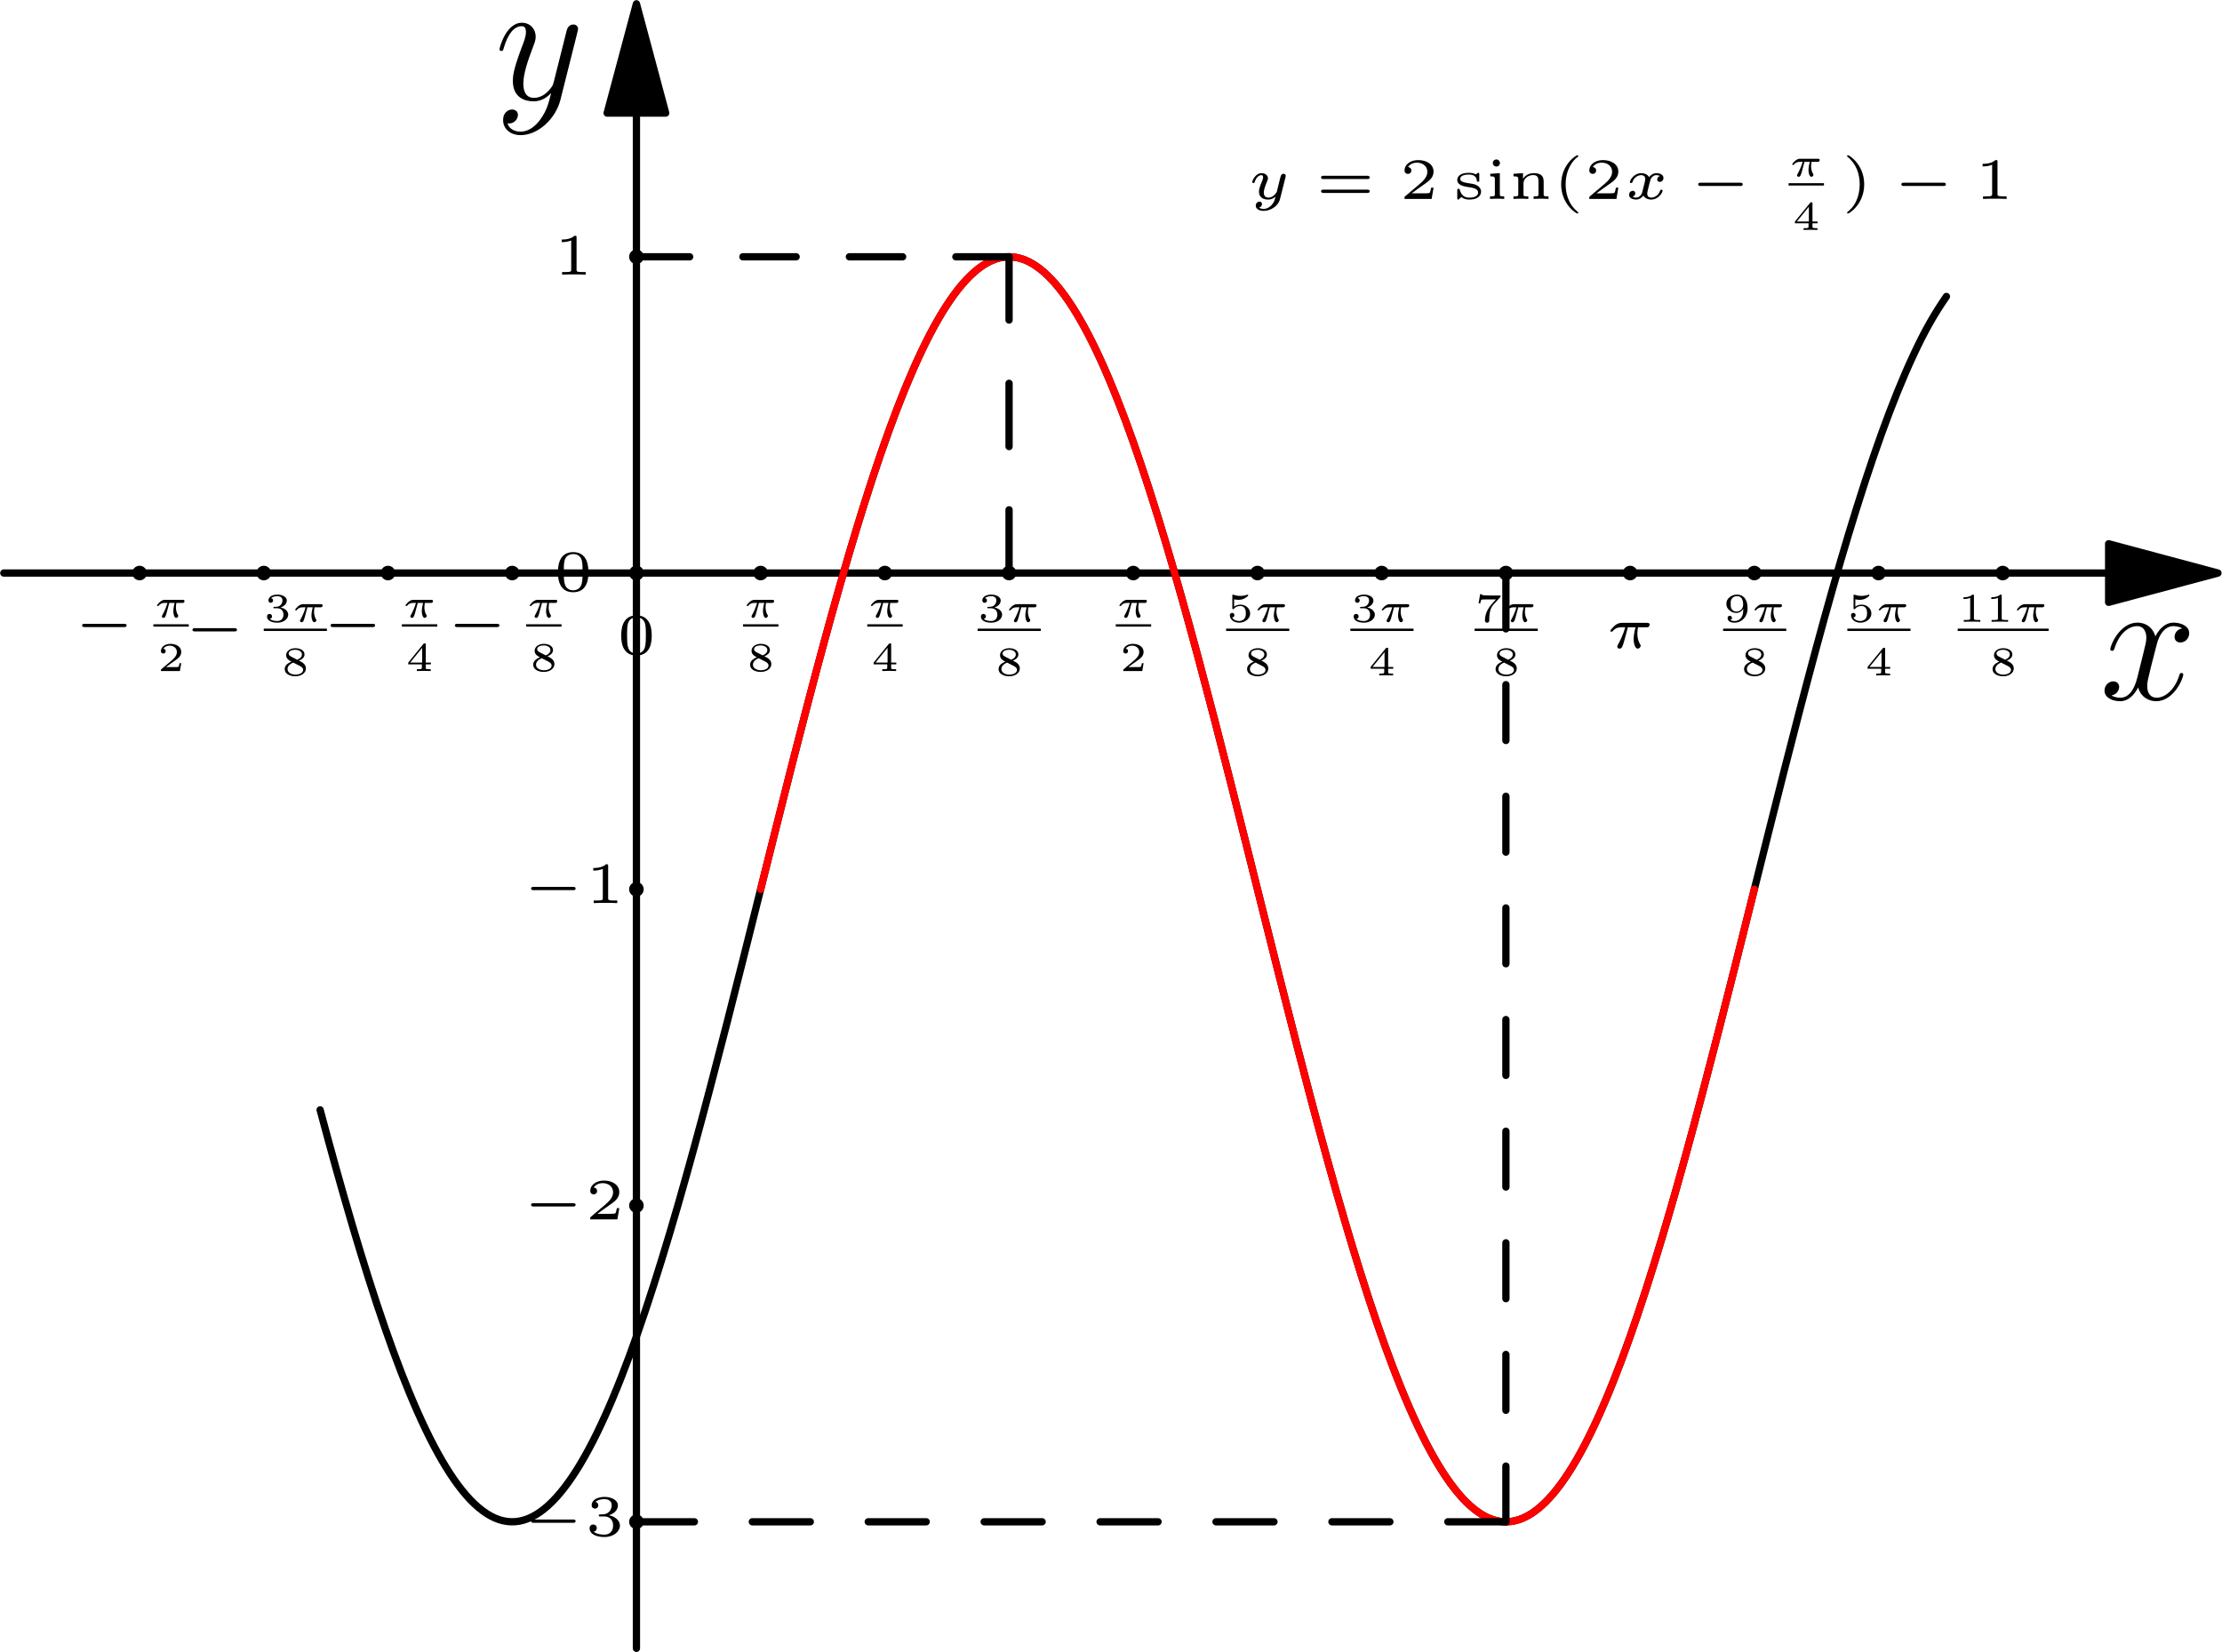 <?xml version='1.0' encoding='UTF-8'?>
<!-- This file was generated by dvisvgm 2.6.3 -->
<svg version='1.1' xmlns='http://www.w3.org/2000/svg' xmlns:xlink='http://www.w3.org/1999/xlink' width='152.431pt' height='113.363pt' viewBox='56.409 53.858 152.431 113.363'>
<defs>
<path id='g1-25' d='M1.974 -0.994C2.024 -0.994 2.052 -0.994 2.092 -1.022C2.108 -1.039 2.136 -1.078 2.136 -1.117C2.136 -1.207 2.052 -1.207 2.005 -1.207H0.804C0.742 -1.207 0.616 -1.207 0.451 -1.067C0.375 -1 0.249 -0.857 0.249 -0.823C0.249 -0.784 0.288 -0.784 0.305 -0.784C0.344 -0.784 0.344 -0.787 0.367 -0.812C0.462 -0.932 0.596 -0.994 0.767 -0.994H0.966C0.865 -0.644 0.722 -0.353 0.624 -0.176C0.582 -0.104 0.582 -0.098 0.582 -0.07C0.582 -0.006 0.633 0.031 0.689 0.031C0.806 0.031 0.846 -0.098 0.91 -0.325C0.974 -0.543 1.025 -0.745 1.089 -0.994H1.456C1.445 -0.952 1.366 -0.647 1.366 -0.426C1.366 -0.232 1.436 0.031 1.56 0.031C1.627 0.031 1.705 -0.034 1.705 -0.106C1.705 -0.137 1.694 -0.151 1.674 -0.185C1.546 -0.395 1.546 -0.641 1.546 -0.692C1.546 -0.787 1.56 -0.899 1.576 -0.994H1.974Z'/>
<path id='g1-120' d='M1.739 -1.098C1.61 -1.058 1.61 -0.935 1.61 -0.932C1.61 -0.885 1.644 -0.818 1.736 -0.818C1.814 -0.818 1.91 -0.885 1.91 -1.008C1.91 -1.173 1.725 -1.238 1.576 -1.238C1.394 -1.238 1.277 -1.12 1.221 -1.047C1.128 -1.207 0.949 -1.238 0.848 -1.238C0.498 -1.238 0.3 -0.907 0.3 -0.804C0.3 -0.764 0.344 -0.764 0.358 -0.764C0.384 -0.764 0.406 -0.767 0.417 -0.798C0.501 -1.072 0.731 -1.142 0.837 -1.142C0.93 -1.142 1.036 -1.103 1.036 -0.955C1.036 -0.885 0.986 -0.692 0.89 -0.319C0.848 -0.16 0.72 -0.064 0.599 -0.064C0.58 -0.064 0.498 -0.064 0.431 -0.109C0.557 -0.154 0.557 -0.26 0.557 -0.272C0.557 -0.353 0.496 -0.389 0.434 -0.389C0.364 -0.389 0.26 -0.333 0.26 -0.199C0.26 -0.028 0.451 0.031 0.594 0.031C0.748 0.031 0.874 -0.059 0.941 -0.16C1.053 0.008 1.232 0.031 1.319 0.031C1.672 0.031 1.87 -0.302 1.87 -0.403C1.87 -0.442 1.823 -0.442 1.812 -0.442C1.764 -0.442 1.758 -0.426 1.75 -0.4C1.669 -0.148 1.453 -0.064 1.33 -0.064C1.246 -0.064 1.131 -0.095 1.131 -0.252C1.131 -0.286 1.131 -0.305 1.154 -0.4C1.201 -0.596 1.277 -0.907 1.299 -0.958C1.336 -1.03 1.428 -1.142 1.571 -1.142C1.579 -1.142 1.674 -1.142 1.739 -1.098Z'/>
<path id='g1-121' d='M1.854 -1.044C1.865 -1.086 1.865 -1.106 1.865 -1.109C1.865 -1.17 1.814 -1.207 1.761 -1.207C1.649 -1.207 1.627 -1.109 1.607 -1.033L1.548 -0.801L1.462 -0.451C1.45 -0.414 1.436 -0.356 1.434 -0.339C1.431 -0.328 1.28 -0.064 1.042 -0.064C0.913 -0.064 0.812 -0.126 0.812 -0.305C0.812 -0.459 0.896 -0.664 0.977 -0.865C0.991 -0.899 1.011 -0.944 1.011 -0.991C1.011 -1.128 0.879 -1.238 0.706 -1.238C0.412 -1.238 0.255 -0.879 0.255 -0.804C0.255 -0.764 0.3 -0.764 0.314 -0.764C0.361 -0.764 0.364 -0.778 0.378 -0.82C0.437 -1.014 0.568 -1.142 0.694 -1.142C0.748 -1.142 0.778 -1.112 0.778 -1.036C0.778 -0.98 0.762 -0.941 0.742 -0.89C0.605 -0.557 0.58 -0.456 0.58 -0.344C0.58 -0.034 0.84 0.031 1.028 0.031C1.187 0.031 1.305 -0.048 1.375 -0.106C1.336 0.05 1.305 0.174 1.173 0.308C1.109 0.372 0.977 0.479 0.804 0.479C0.753 0.479 0.65 0.47 0.585 0.412C0.711 0.381 0.725 0.272 0.725 0.244C0.725 0.162 0.661 0.129 0.602 0.129C0.521 0.129 0.426 0.196 0.426 0.325C0.426 0.465 0.568 0.574 0.804 0.574C1.123 0.574 1.501 0.361 1.59 0.003L1.854 -1.044Z'/>
<path id='g5-120' d='M5.667 -4.878C5.284 -4.806 5.141 -4.519 5.141 -4.292C5.141 -4.005 5.368 -3.909 5.535 -3.909C5.894 -3.909 6.145 -4.22 6.145 -4.543C6.145 -5.045 5.571 -5.272 5.069 -5.272C4.34 -5.272 3.933 -4.555 3.826 -4.328C3.551 -5.224 2.809 -5.272 2.594 -5.272C1.375 -5.272 0.729 -3.706 0.729 -3.443C0.729 -3.395 0.777 -3.335 0.861 -3.335C0.956 -3.335 0.98 -3.407 1.004 -3.455C1.411 -4.782 2.212 -5.033 2.558 -5.033C3.096 -5.033 3.204 -4.531 3.204 -4.244C3.204 -3.981 3.132 -3.706 2.989 -3.132L2.582 -1.494C2.403 -0.777 2.056 -0.12 1.423 -0.12C1.363 -0.12 1.064 -0.12 0.813 -0.275C1.243 -0.359 1.339 -0.717 1.339 -0.861C1.339 -1.1 1.16 -1.243 0.933 -1.243C0.646 -1.243 0.335 -0.992 0.335 -0.61C0.335 -0.108 0.897 0.12 1.411 0.12C1.985 0.12 2.391 -0.335 2.642 -0.825C2.833 -0.12 3.431 0.12 3.873 0.12C5.093 0.12 5.738 -1.447 5.738 -1.71C5.738 -1.769 5.691 -1.817 5.619 -1.817C5.511 -1.817 5.499 -1.757 5.464 -1.662C5.141 -0.61 4.447 -0.12 3.909 -0.12C3.491 -0.12 3.264 -0.43 3.264 -0.921C3.264 -1.184 3.312 -1.375 3.503 -2.164L3.921 -3.79C4.101 -4.507 4.507 -5.033 5.057 -5.033C5.081 -5.033 5.416 -5.033 5.667 -4.878Z'/>
<path id='g5-121' d='M3.144 1.339C2.821 1.793 2.355 2.2 1.769 2.2C1.626 2.2 1.052 2.176 0.873 1.626C0.909 1.638 0.968 1.638 0.992 1.638C1.351 1.638 1.59 1.327 1.59 1.052S1.363 0.681 1.184 0.681C0.992 0.681 0.574 0.825 0.574 1.411C0.574 2.02 1.088 2.439 1.769 2.439C2.965 2.439 4.172 1.339 4.507 0.012L5.679 -4.651C5.691 -4.71 5.715 -4.782 5.715 -4.854C5.715 -5.033 5.571 -5.153 5.392 -5.153C5.284 -5.153 5.033 -5.105 4.937 -4.746L4.053 -1.231C3.993 -1.016 3.993 -0.992 3.897 -0.861C3.658 -0.526 3.264 -0.12 2.69 -0.12C2.02 -0.12 1.961 -0.777 1.961 -1.1C1.961 -1.781 2.283 -2.702 2.606 -3.563C2.738 -3.909 2.809 -4.077 2.809 -4.316C2.809 -4.818 2.451 -5.272 1.865 -5.272C0.765 -5.272 0.323 -3.539 0.323 -3.443C0.323 -3.395 0.371 -3.335 0.454 -3.335C0.562 -3.335 0.574 -3.383 0.622 -3.551C0.909 -4.555 1.363 -5.033 1.829 -5.033C1.937 -5.033 2.14 -5.033 2.14 -4.639C2.14 -4.328 2.008 -3.981 1.829 -3.527C1.243 -1.961 1.243 -1.566 1.243 -1.279C1.243 -0.143 2.056 0.12 2.654 0.12C3.001 0.12 3.431 0.012 3.85 -0.43L3.862 -0.418C3.682 0.287 3.563 0.753 3.144 1.339Z'/>
<use id='g2-25' xlink:href='#g1-25' transform='scale(1.429)'/>
<use id='g2-120' xlink:href='#g1-120' transform='scale(1.429)'/>
<use id='g2-121' xlink:href='#g1-121' transform='scale(1.429)'/>
<path id='g0-0' d='M3.52 -0.888C3.584 -0.888 3.692 -0.888 3.692 -1S3.584 -1.112 3.52 -1.112H0.812C0.748 -1.112 0.64 -1.112 0.64 -1S0.748 -0.888 0.812 -0.888H3.52Z'/>
<path id='g3-40' d='M1.235 -2.033C1.235 -2.036 1.243 -2.047 1.243 -2.061C1.243 -2.072 1.238 -2.1 1.196 -2.1C1.14 -2.1 0.42 -1.652 0.42 -0.7C0.42 0.249 1.14 0.7 1.196 0.7C1.238 0.7 1.243 0.672 1.243 0.661C1.243 0.641 1.232 0.633 1.221 0.624C0.725 0.23 0.636 -0.339 0.636 -0.7C0.636 -1.386 0.952 -1.837 1.235 -2.033Z'/>
<path id='g3-41' d='M1.095 -0.7C1.095 -1.649 0.375 -2.1 0.319 -2.1C0.274 -2.1 0.274 -2.066 0.274 -2.061C0.274 -2.058 0.274 -2.041 0.291 -2.024C0.711 -1.691 0.879 -1.204 0.879 -0.7C0.879 -0.448 0.832 -0.185 0.736 0.045C0.602 0.364 0.426 0.518 0.288 0.63C0.28 0.636 0.274 0.65 0.274 0.661C0.274 0.666 0.274 0.7 0.319 0.7C0.375 0.7 1.095 0.252 1.095 -0.7Z'/>
<path id='g3-48' d='M1.683 -0.896C1.683 -1.098 1.683 -1.865 0.952 -1.865S0.221 -1.098 0.221 -0.896C0.221 -0.692 0.221 0.062 0.952 0.062S1.683 -0.692 1.683 -0.896ZM0.952 -0.031C0.848 -0.031 0.613 -0.067 0.543 -0.35C0.504 -0.501 0.501 -0.7 0.501 -0.93C0.501 -1.137 0.501 -1.33 0.546 -1.49C0.616 -1.725 0.832 -1.772 0.952 -1.772C1.159 -1.772 1.308 -1.666 1.364 -1.47C1.403 -1.327 1.403 -1.095 1.403 -0.93C1.403 -0.739 1.403 -0.512 1.361 -0.344C1.288 -0.073 1.064 -0.031 0.952 -0.031Z'/>
<path id='g3-49' d='M1.114 -1.781C1.114 -1.865 1.106 -1.865 1.014 -1.865C0.815 -1.686 0.504 -1.686 0.448 -1.686H0.4V-1.562H0.448C0.512 -1.562 0.694 -1.571 0.857 -1.641V-0.241C0.857 -0.154 0.857 -0.123 0.56 -0.123H0.42V0C0.574 -0.011 0.823 -0.011 0.986 -0.011S1.397 -0.011 1.551 0V-0.123H1.411C1.114 -0.123 1.114 -0.154 1.114 -0.241V-1.781Z'/>
<path id='g3-50' d='M1.649 -0.54H1.532C1.523 -0.487 1.495 -0.314 1.45 -0.286C1.428 -0.269 1.193 -0.269 1.151 -0.269H0.602C0.787 -0.406 0.994 -0.563 1.162 -0.675C1.414 -0.848 1.649 -1.011 1.649 -1.308C1.649 -1.666 1.31 -1.865 0.91 -1.865C0.532 -1.865 0.255 -1.646 0.255 -1.372C0.255 -1.226 0.378 -1.201 0.417 -1.201C0.493 -1.201 0.582 -1.252 0.582 -1.366C0.582 -1.467 0.51 -1.523 0.423 -1.532C0.501 -1.658 0.664 -1.742 0.851 -1.742C1.123 -1.742 1.35 -1.579 1.35 -1.305C1.35 -1.07 1.187 -0.89 0.972 -0.708L0.288 -0.129C0.26 -0.104 0.258 -0.104 0.255 -0.084V0H1.557L1.649 -0.54Z'/>
<path id='g3-51' d='M0.924 -0.927C1.182 -0.927 1.352 -0.767 1.352 -0.49C1.352 -0.204 1.176 -0.053 0.927 -0.053C0.896 -0.053 0.563 -0.053 0.42 -0.199C0.535 -0.216 0.568 -0.302 0.568 -0.37C0.568 -0.473 0.49 -0.54 0.398 -0.54C0.308 -0.54 0.224 -0.482 0.224 -0.364C0.224 -0.073 0.554 0.062 0.935 0.062C1.394 0.062 1.68 -0.216 1.68 -0.487C1.68 -0.717 1.476 -0.913 1.156 -0.986C1.492 -1.095 1.582 -1.308 1.582 -1.464C1.582 -1.694 1.296 -1.865 0.944 -1.865C0.599 -1.865 0.322 -1.719 0.322 -1.467C0.322 -1.336 0.428 -1.302 0.482 -1.302C0.563 -1.302 0.641 -1.361 0.641 -1.462C0.641 -1.526 0.608 -1.604 0.507 -1.621C0.627 -1.75 0.876 -1.758 0.935 -1.758C1.14 -1.758 1.285 -1.655 1.285 -1.464C1.285 -1.302 1.179 -1.047 0.885 -1.03C0.806 -1.028 0.795 -1.025 0.722 -1.022C0.692 -1.019 0.661 -1.016 0.661 -0.974C0.661 -0.927 0.689 -0.927 0.739 -0.927H0.924Z'/>
<path id='g3-52' d='M1.728 -0.456V-0.58H1.378V-1.812C1.378 -1.879 1.375 -1.896 1.302 -1.896C1.246 -1.896 1.243 -1.893 1.212 -1.854L0.176 -0.58V-0.456H1.109V-0.238C1.109 -0.151 1.109 -0.123 0.865 -0.123H0.767V0C0.899 -0.006 1.081 -0.011 1.243 -0.011S1.585 -0.006 1.719 0V-0.123H1.621C1.378 -0.123 1.378 -0.151 1.378 -0.238V-0.456H1.728ZM1.131 -1.593V-0.58H0.308L1.131 -1.593Z'/>
<path id='g3-53' d='M0.549 -1.543C0.697 -1.506 0.823 -1.506 0.854 -1.506C1.044 -1.506 1.184 -1.562 1.257 -1.602C1.324 -1.635 1.515 -1.756 1.515 -1.817C1.515 -1.859 1.484 -1.865 1.476 -1.865C1.47 -1.865 1.464 -1.865 1.434 -1.851C1.327 -1.814 1.154 -1.775 0.969 -1.775C0.809 -1.775 0.655 -1.803 0.507 -1.854C0.476 -1.865 0.47 -1.865 0.465 -1.865C0.426 -1.865 0.426 -1.831 0.426 -1.786V-0.946C0.426 -0.899 0.426 -0.862 0.479 -0.862C0.51 -0.862 0.512 -0.868 0.538 -0.899C0.644 -1.022 0.792 -1.084 0.983 -1.084C1.145 -1.084 1.235 -0.988 1.274 -0.93C1.338 -0.834 1.352 -0.708 1.352 -0.574C1.352 -0.456 1.341 -0.3 1.232 -0.19C1.106 -0.062 0.946 -0.053 0.885 -0.053C0.703 -0.053 0.498 -0.132 0.412 -0.297C0.529 -0.305 0.568 -0.389 0.568 -0.454C0.568 -0.543 0.501 -0.61 0.412 -0.61C0.35 -0.61 0.255 -0.574 0.255 -0.445C0.255 -0.171 0.524 0.062 0.89 0.062C1.308 0.062 1.649 -0.218 1.649 -0.566C1.649 -0.882 1.378 -1.176 0.988 -1.176C0.812 -1.176 0.669 -1.131 0.549 -1.039V-1.543Z'/>
<path id='g3-55' d='M1.75 -1.68C1.775 -1.705 1.775 -1.711 1.778 -1.725V-1.803H1.1C1.028 -1.803 0.619 -1.814 0.568 -1.823C0.504 -1.837 0.501 -1.865 0.496 -1.893H0.378L0.272 -1.263H0.389C0.395 -1.305 0.426 -1.487 0.473 -1.518C0.49 -1.532 0.753 -1.534 0.795 -1.534H1.462C1.344 -1.397 1.193 -1.246 1.084 -1.109C0.75 -0.683 0.708 -0.28 0.708 -0.109C0.708 0.045 0.806 0.062 0.857 0.062C1.005 0.062 1.005 -0.081 1.005 -0.115V-0.171C1.005 -0.669 1.112 -0.977 1.28 -1.162L1.75 -1.68Z'/>
<path id='g3-56' d='M1.201 -1.011C1.49 -1.131 1.582 -1.28 1.582 -1.439C1.582 -1.73 1.26 -1.865 0.955 -1.865C0.608 -1.865 0.322 -1.669 0.322 -1.389C0.322 -1.131 0.543 -1.016 0.689 -0.941C0.392 -0.826 0.224 -0.661 0.224 -0.431C0.224 -0.095 0.596 0.062 0.949 0.062C1.341 0.062 1.68 -0.148 1.68 -0.479C1.68 -0.784 1.389 -0.927 1.201 -1.011ZM0.652 -1.296C0.532 -1.358 0.496 -1.431 0.496 -1.498C0.496 -1.677 0.725 -1.758 0.949 -1.758S1.408 -1.649 1.408 -1.436C1.408 -1.19 1.089 -1.075 1.086 -1.075S1.081 -1.075 1.056 -1.089L0.652 -1.296ZM0.809 -0.879L1.243 -0.658C1.344 -0.605 1.487 -0.529 1.487 -0.378C1.487 -0.151 1.204 -0.053 0.955 -0.053C0.7 -0.053 0.417 -0.179 0.417 -0.434C0.417 -0.711 0.72 -0.84 0.809 -0.879Z'/>
<path id='g3-57' d='M1.383 -0.89C1.383 -0.714 1.372 -0.501 1.277 -0.336C1.184 -0.174 1.019 -0.053 0.792 -0.053C0.762 -0.053 0.591 -0.053 0.496 -0.12C0.566 -0.14 0.608 -0.193 0.608 -0.266C0.608 -0.356 0.54 -0.414 0.459 -0.414C0.412 -0.414 0.311 -0.389 0.311 -0.258C0.311 0.062 0.722 0.062 0.798 0.062C1.268 0.062 1.68 -0.339 1.68 -0.918C1.68 -1.596 1.35 -1.865 0.963 -1.865C0.683 -1.865 0.546 -1.767 0.434 -1.672C0.26 -1.529 0.224 -1.375 0.224 -1.232C0.224 -1.072 0.272 -0.93 0.423 -0.798C0.554 -0.68 0.683 -0.608 0.921 -0.608C1.036 -0.608 1.238 -0.647 1.383 -0.89ZM0.927 -0.703C0.815 -0.703 0.708 -0.722 0.608 -0.848C0.524 -0.952 0.521 -1.067 0.521 -1.232C0.521 -1.434 0.529 -1.518 0.636 -1.63C0.678 -1.677 0.762 -1.758 0.963 -1.758C1.375 -1.758 1.375 -1.296 1.375 -1.176C1.375 -0.944 1.21 -0.703 0.927 -0.703Z'/>
<path id='g3-61' d='M2.495 -0.955C2.534 -0.955 2.604 -0.955 2.604 -1.033S2.523 -1.112 2.481 -1.112H0.395C0.353 -1.112 0.272 -1.112 0.272 -1.033S0.344 -0.955 0.381 -0.955H2.495ZM2.481 -0.288C2.523 -0.288 2.604 -0.288 2.604 -0.367S2.534 -0.445 2.495 -0.445H0.381C0.342 -0.445 0.272 -0.445 0.272 -0.367S0.353 -0.288 0.395 -0.288H2.481Z'/>
<path id='g3-105' d='M0.708 -1.725C0.708 -1.817 0.633 -1.896 0.538 -1.896C0.451 -1.896 0.367 -1.828 0.367 -1.725C0.367 -1.624 0.451 -1.554 0.538 -1.554C0.633 -1.554 0.708 -1.632 0.708 -1.725ZM0.244 -1.207V-1.084C0.442 -1.084 0.465 -1.064 0.465 -0.927V-0.235C0.465 -0.148 0.465 -0.123 0.283 -0.123H0.232V0C0.347 -0.008 0.465 -0.011 0.58 -0.011C0.686 -0.011 0.809 -0.008 0.913 0V-0.123C0.725 -0.123 0.703 -0.123 0.703 -0.235V-1.238L0.244 -1.207Z'/>
<path id='g3-110' d='M1.68 -0.846C1.68 -1.154 1.47 -1.238 1.21 -1.238C0.91 -1.238 0.753 -1.072 0.689 -0.963V-1.238L0.23 -1.207V-1.084C0.437 -1.084 0.462 -1.064 0.462 -0.927V-0.235C0.462 -0.148 0.462 -0.123 0.28 -0.123H0.23V0C0.35 -0.008 0.468 -0.011 0.588 -0.011C0.706 -0.011 0.826 -0.008 0.944 0V-0.123H0.893C0.711 -0.123 0.711 -0.148 0.711 -0.235V-0.722C0.711 -1.039 1.002 -1.145 1.176 -1.145C1.383 -1.145 1.431 -1.028 1.431 -0.848V-0.235C1.431 -0.148 1.431 -0.123 1.249 -0.123H1.198V0C1.319 -0.008 1.436 -0.011 1.557 -0.011C1.674 -0.011 1.795 -0.008 1.912 0V-0.123H1.862C1.68 -0.123 1.68 -0.148 1.68 -0.235V-0.846Z'/>
<path id='g3-115' d='M1.252 -1.176C1.252 -1.224 1.252 -1.254 1.207 -1.254C1.193 -1.254 1.182 -1.252 1.159 -1.235C1.148 -1.224 1.098 -1.179 1.086 -1.179C1.084 -1.179 1.078 -1.179 1.061 -1.19C0.997 -1.226 0.893 -1.254 0.753 -1.254C0.291 -1.254 0.196 -1.042 0.196 -0.913C0.196 -0.65 0.521 -0.599 0.778 -0.56C0.941 -0.535 1.198 -0.496 1.198 -0.305C1.198 -0.207 1.117 -0.062 0.778 -0.062C0.588 -0.062 0.403 -0.132 0.319 -0.428C0.305 -0.479 0.302 -0.487 0.255 -0.487C0.196 -0.487 0.196 -0.465 0.196 -0.406V-0.048C0.196 0 0.196 0.031 0.241 0.031C0.263 0.031 0.266 0.028 0.319 -0.025L0.392 -0.095C0.532 0.028 0.708 0.031 0.778 0.031C1.246 0.031 1.338 -0.213 1.338 -0.353C1.338 -0.479 1.268 -0.571 1.162 -0.638C1.05 -0.708 0.966 -0.72 0.731 -0.756C0.552 -0.784 0.336 -0.818 0.336 -0.966C0.336 -1.064 0.445 -1.17 0.75 -1.17C0.983 -1.17 1.117 -1.078 1.134 -0.885C1.137 -0.843 1.14 -0.826 1.193 -0.826C1.252 -0.826 1.252 -0.846 1.252 -0.904V-1.176Z'/>
<use id='g4-40' xlink:href='#g3-40' transform='scale(1.429)'/>
<use id='g4-41' xlink:href='#g3-41' transform='scale(1.429)'/>
<use id='g4-48' xlink:href='#g3-48' transform='scale(1.429)'/>
<use id='g4-49' xlink:href='#g3-49' transform='scale(1.429)'/>
<use id='g4-50' xlink:href='#g3-50' transform='scale(1.429)'/>
<use id='g4-51' xlink:href='#g3-51' transform='scale(1.429)'/>
<use id='g4-61' xlink:href='#g3-61' transform='scale(1.429)'/>
<use id='g4-105' xlink:href='#g3-105' transform='scale(1.429)'/>
<use id='g4-110' xlink:href='#g3-110' transform='scale(1.429)'/>
<use id='g4-115' xlink:href='#g3-115' transform='scale(1.429)'/>
</defs>
<g id='page1'>
<g transform='matrix(0.996 0 0 0.996 100.068 93.176)'>
<path d='M 0 -31.686L 0 74.072' fill='none' stroke='#000000' stroke-linecap='round' stroke-linejoin='round' stroke-miterlimit='10.037' stroke-width='0.502'/>
</g>
<g transform='matrix(0.996 0 0 0.996 100.068 93.176)'>
<path d='M 0 -39.214L -2.017 -31.686L 2.017 -31.686L 0 -39.214Z' fill='#000000'/>
</g>
<g transform='matrix(0.996 0 0 0.996 100.068 93.176)'>
<path d='M 0 -39.214L -2.017 -31.686L 2.017 -31.686L 0 -39.214Z' fill='none' stroke='#000000' stroke-linecap='round' stroke-linejoin='round' stroke-miterlimit='10.037' stroke-width='0.502'/>
</g><use x='90.349' y='60.691' xlink:href='#g5-121'/>
<g transform='matrix(0.996 0 0 0.996 100.068 93.176)'>
<path d='M 101.401 0L -43.572 -0' fill='none' stroke='#000000' stroke-linecap='round' stroke-linejoin='round' stroke-miterlimit='10.037' stroke-width='0.502'/>
</g>
<g transform='matrix(0.996 0 0 0.996 100.068 93.176)'>
<path d='M 108.929 0L 101.401 -2.017L 101.401 2.017L 108.929 0Z' fill='#000000'/>
</g>
<g transform='matrix(0.996 0 0 0.996 100.068 93.176)'>
<path d='M 108.929 0L 101.401 -2.017L 101.401 2.017L 108.929 0Z' fill='none' stroke='#000000' stroke-linecap='round' stroke-linejoin='round' stroke-miterlimit='10.037' stroke-width='0.502'/>
</g><use x='200.446' y='101.85' xlink:href='#g5-120'/>
<g transform='matrix(0.996 0 0 0.996 100.068 93.176)'>
<path d='M -21.786 36.98C -21.421 38.352 -21.047 39.723 -20.666 41.091C -20.301 42.396 -19.929 43.699 -19.546 44.999C -19.184 46.223 -18.812 47.445 -18.425 48.661C -18.066 49.792 -17.695 50.919 -17.305 52.04C -16.949 53.066 -16.578 54.086 -16.185 55.099C -15.832 56.009 -15.461 56.913 -15.065 57.806C -14.716 58.592 -14.346 59.37 -13.945 60.132C -13.599 60.788 -13.231 61.432 -12.825 62.053C -12.483 62.575 -12.116 63.08 -11.705 63.549C -11.366 63.936 -10.998 64.297 -10.584 64.603C -10.242 64.858 -9.869 65.072 -9.464 65.206C -9.103 65.325 -8.723 65.378 -8.344 65.349C -7.954 65.319 -7.576 65.203 -7.224 65.032C -6.814 64.833 -6.444 64.562 -6.104 64.259C -5.691 63.89 -5.323 63.474 -4.984 63.036C -4.574 62.509 -4.206 61.951 -3.864 61.378C -3.46 60.703 -3.091 60.008 -2.743 59.301C -2.344 58.489 -1.974 57.663 -1.623 56.828C -1.228 55.889 -0.858 54.941 -0.503 53.985C -0.112 52.931 0.26 51.869 0.617 50.802C 1.005 49.644 1.377 48.48 1.737 47.312C 2.123 46.063 2.495 44.809 2.857 43.553C 3.24 42.225 3.613 40.895 3.977 39.563C 4.358 38.173 4.731 36.78 5.097 35.386C 5.476 33.947 5.849 32.506 6.218 31.065C 6.594 29.593 6.967 28.119 7.338 26.646C 7.713 25.156 8.085 23.666 8.458 22.175C 8.831 20.684 9.204 19.192 9.578 17.701C 9.949 16.223 10.322 14.746 10.698 13.269C 11.067 11.821 11.44 10.374 11.818 8.928C 12.185 7.524 12.558 6.122 12.938 4.722C 13.304 3.378 13.676 2.036 14.059 0.697C 14.422 -0.573 14.794 -1.841 15.179 -3.105C 15.539 -4.289 15.911 -5.47 16.299 -6.645C 16.657 -7.73 17.028 -8.81 17.419 -9.884C 17.774 -10.859 18.145 -11.829 18.539 -12.789C 18.891 -13.644 19.261 -14.493 19.659 -15.328C 20.007 -16.057 20.376 -16.775 20.779 -17.475C 21.123 -18.071 21.491 -18.653 21.899 -19.207C 22.239 -19.668 22.607 -20.109 23.02 -20.506C 23.359 -20.833 23.728 -21.13 24.14 -21.359C 24.489 -21.553 24.865 -21.697 25.26 -21.756C 25.634 -21.811 26.015 -21.787 26.38 -21.692C 26.782 -21.588 27.155 -21.4 27.5 -21.169C 27.913 -20.893 28.281 -20.556 28.62 -20.193C 29.032 -19.751 29.4 -19.271 29.741 -18.773C 30.148 -18.178 30.516 -17.557 30.861 -16.924C 31.262 -16.186 31.632 -15.431 31.981 -14.666C 32.378 -13.796 32.748 -12.914 33.101 -12.024C 33.494 -11.031 33.865 -10.03 34.221 -9.024C 34.611 -7.921 34.983 -6.812 35.341 -5.699C 35.728 -4.498 36.1 -3.292 36.461 -2.083C 36.846 -0.797 37.218 0.493 37.581 1.785C 37.963 3.143 38.336 4.503 38.702 5.864C 39.081 7.279 39.454 8.695 39.822 10.112C 40.2 11.568 40.572 13.025 40.942 14.483C 41.318 15.965 41.69 17.448 42.062 18.931C 42.436 20.423 42.809 21.916 43.182 23.409C 43.554 24.896 43.927 26.383 44.302 27.87C 44.672 29.336 45.045 30.802 45.422 32.266C 45.791 33.696 46.163 35.125 46.542 36.552C 46.909 37.931 47.281 39.308 47.663 40.682C 48.027 41.995 48.399 43.306 48.783 44.613C 49.145 45.846 49.517 47.076 49.903 48.302C 50.262 49.443 50.634 50.58 51.023 51.711C 51.38 52.748 51.751 53.78 52.143 54.804C 52.497 55.726 52.867 56.642 53.263 57.548C 53.613 58.347 53.983 59.138 54.383 59.914C 54.729 60.584 55.098 61.242 55.504 61.877C 55.845 62.413 56.213 62.932 56.624 63.417C 56.963 63.817 57.331 64.194 57.744 64.517C 58.086 64.784 58.457 65.014 58.864 65.165C 59.222 65.299 59.602 65.369 59.984 65.356C 60.372 65.342 60.75 65.243 61.104 65.085C 61.514 64.904 61.884 64.648 62.224 64.358C 62.638 64.006 63.005 63.604 63.345 63.181C 63.754 62.669 64.122 62.125 64.465 61.566C 64.869 60.905 65.238 60.224 65.585 59.531C 65.984 58.732 66.354 57.919 66.705 57.097C 67.1 56.17 67.471 55.233 67.825 54.29C 68.217 53.247 68.588 52.196 68.945 51.14C 69.334 49.991 69.706 48.837 70.065 47.679C 70.451 46.439 70.823 45.194 71.186 43.946C 71.569 42.626 71.941 41.303 72.306 39.977C 72.687 38.593 73.059 37.206 73.426 35.817C 73.805 34.383 74.177 32.946 74.546 31.509C 74.923 30.039 75.296 28.569 75.666 27.098C 76.041 25.609 76.414 24.119 76.786 22.63C 77.159 21.138 77.532 19.646 77.906 18.154C 78.278 16.674 78.65 15.195 79.026 13.716C 79.396 12.264 79.769 10.813 80.147 9.363C 80.514 7.955 80.887 6.547 81.267 5.142C 81.632 3.791 82.004 2.442 82.387 1.096C 82.75 -0.182 83.122 -1.458 83.507 -2.731C 83.868 -3.924 84.24 -5.114 84.627 -6.299C 84.985 -7.394 85.357 -8.485 85.747 -9.57C 86.103 -10.557 86.473 -11.538 86.867 -12.51C 87.22 -13.378 87.591 -14.239 87.988 -15.087C 88.335 -15.83 88.702 -16.563 89.108 -17.275C 89.454 -17.884 89.828 -18.476 90.228 -19.051' fill='none' stroke='#000000' stroke-linecap='round' stroke-linejoin='round' stroke-miterlimit='10.037' stroke-width='0.502'/>
</g>
<g transform='matrix(0.996 0 0 0.996 100.068 93.176)'>
<path d='M 8.555 21.786C 8.783 20.874 9.011 19.962 9.24 19.05C 9.467 18.141 9.695 17.233 9.924 16.325C 10.151 15.423 10.379 14.522 10.608 13.621C 10.835 12.73 11.063 11.84 11.293 10.95C 11.519 10.073 11.747 9.197 11.977 8.321C 12.203 7.462 12.431 6.604 12.662 5.746C 12.887 4.908 13.115 4.07 13.346 3.234C 13.571 2.42 13.799 1.607 14.031 0.795C 14.255 0.009 14.483 -0.777 14.715 -1.561C 14.939 -2.317 15.167 -3.072 15.399 -3.825C 15.623 -4.547 15.851 -5.269 16.084 -5.988C 16.306 -6.674 16.534 -7.359 16.768 -8.041C 16.99 -8.688 17.218 -9.334 17.453 -9.977C 17.674 -10.582 17.902 -11.186 18.137 -11.787C 18.358 -12.349 18.585 -12.909 18.822 -13.464C 19.041 -13.981 19.269 -14.494 19.506 -15.003C 19.725 -15.472 19.952 -15.937 20.19 -16.396C 20.408 -16.816 20.635 -17.231 20.875 -17.639C 21.092 -18.008 21.319 -18.372 21.559 -18.726C 21.775 -19.044 22.002 -19.354 22.244 -19.653C 22.459 -19.919 22.686 -20.176 22.928 -20.417C 23.143 -20.631 23.37 -20.832 23.613 -21.014C 23.828 -21.176 24.056 -21.321 24.297 -21.442C 24.515 -21.552 24.744 -21.64 24.981 -21.7C 25.205 -21.756 25.435 -21.786 25.666 -21.786C 25.897 -21.786 26.126 -21.756 26.35 -21.7C 26.587 -21.64 26.816 -21.552 27.035 -21.442C 27.276 -21.321 27.503 -21.176 27.719 -21.014C 27.962 -20.832 28.189 -20.631 28.404 -20.417C 28.646 -20.176 28.873 -19.919 29.088 -19.653C 29.33 -19.354 29.556 -19.044 29.772 -18.726C 30.013 -18.372 30.24 -18.008 30.457 -17.639C 30.696 -17.231 30.923 -16.816 31.141 -16.396C 31.38 -15.937 31.607 -15.472 31.826 -15.003C 32.063 -14.494 32.29 -13.981 32.51 -13.464C 32.746 -12.909 32.974 -12.349 33.194 -11.787C 33.43 -11.186 33.657 -10.582 33.879 -9.977C 34.114 -9.334 34.341 -8.688 34.563 -8.041C 34.797 -7.359 35.025 -6.674 35.248 -5.988C 35.481 -5.269 35.709 -4.547 35.932 -3.825C 36.165 -3.072 36.393 -2.317 36.617 -1.561C 36.849 -0.777 37.077 0.009 37.301 0.795C 37.533 1.607 37.761 2.42 37.985 3.234C 38.217 4.07 38.444 4.908 38.67 5.746C 38.9 6.604 39.128 7.462 39.354 8.321C 39.584 9.197 39.812 10.073 40.039 10.95C 40.268 11.84 40.496 12.73 40.723 13.621C 40.952 14.522 41.18 15.423 41.407 16.325C 41.636 17.233 41.864 18.141 42.092 19.05C 42.32 19.962 42.548 20.874 42.776 21.786C 43.004 22.698 43.232 23.61 43.461 24.522C 43.688 25.43 43.916 26.339 44.145 27.247C 44.372 28.148 44.6 29.049 44.83 29.95C 45.056 30.841 45.284 31.732 45.514 32.622C 45.74 33.498 45.968 34.374 46.198 35.25C 46.424 36.109 46.652 36.968 46.883 37.826C 47.108 38.664 47.336 39.501 47.567 40.338C 47.792 41.151 48.02 41.965 48.252 42.777C 48.476 43.563 48.704 44.348 48.936 45.133C 49.16 45.889 49.388 46.643 49.62 47.397C 49.844 48.119 50.072 48.84 50.305 49.559C 50.528 50.246 50.755 50.93 50.989 51.613C 51.211 52.26 51.439 52.905 51.674 53.548C 51.895 54.154 52.123 54.758 52.358 55.358C 52.579 55.921 52.806 56.48 53.043 57.036C 53.262 57.553 53.49 58.066 53.727 58.575C 53.946 59.044 54.173 59.508 54.411 59.968C 54.629 60.388 54.856 60.803 55.096 61.211C 55.313 61.58 55.54 61.943 55.78 62.298C 55.996 62.615 56.223 62.926 56.465 63.225C 56.68 63.491 56.907 63.747 57.149 63.989C 57.364 64.202 57.591 64.404 57.834 64.586C 58.049 64.747 58.277 64.893 58.518 65.014C 58.736 65.123 58.965 65.212 59.202 65.271C 59.426 65.328 59.656 65.357 59.887 65.357C 60.118 65.357 60.347 65.328 60.571 65.271C 60.808 65.212 61.037 65.123 61.256 65.014C 61.497 64.893 61.724 64.747 61.94 64.586C 62.183 64.404 62.41 64.202 62.624 63.989C 62.867 63.747 63.094 63.491 63.309 63.225C 63.551 62.926 63.777 62.615 63.993 62.298C 64.234 61.943 64.461 61.58 64.678 61.211C 64.917 60.803 65.144 60.388 65.362 59.968C 65.6 59.508 65.828 59.044 66.047 58.575C 66.284 58.066 66.511 57.553 66.731 57.036C 66.967 56.48 67.195 55.921 67.415 55.358C 67.651 54.758 67.879 54.154 68.1 53.548C 68.335 52.905 68.562 52.26 68.784 51.613C 69.018 50.93 69.246 50.246 69.469 49.559C 69.702 48.84 69.93 48.119 70.153 47.397C 70.386 46.643 70.614 45.889 70.838 45.133C 71.07 44.348 71.298 43.563 71.522 42.777C 71.754 41.965 71.981 41.151 72.206 40.338C 72.438 39.501 72.665 38.664 72.891 37.826C 73.121 36.968 73.349 36.109 73.575 35.25C 73.805 34.374 74.033 33.498 74.26 32.622C 74.489 31.732 74.717 30.841 74.944 29.95C 75.173 29.049 75.401 28.148 75.629 27.247C 75.857 26.339 76.085 25.43 76.313 24.522C 76.541 23.61 76.769 22.698 76.997 21.786' fill='none' stroke='#ff0000' stroke-linecap='round' stroke-linejoin='round' stroke-miterlimit='10.037' stroke-width='0.502'/>
</g><use x='61.403' y='97.771' xlink:href='#g0-0'/>
<use x='66.932' y='96.221' xlink:href='#g1-25'/>
<rect x='66.932' y='96.691' height='0.16' width='2.428'/>
<use x='67.193' y='99.899' xlink:href='#g3-50'/>
<g transform='matrix(0.996 0 0 0.996 100.068 93.176)'>
<circle cx='-34.221' cy='-0' r='0.502' fill='#000000'/>
</g><use x='68.973' y='98.07' xlink:href='#g0-0'/>
<use x='74.502' y='96.52' xlink:href='#g3-51'/>
<use x='76.408' y='96.52' xlink:href='#g1-25'/>
<rect x='74.502' y='96.99' height='0.16' width='4.333'/>
<use x='75.716' y='100.198' xlink:href='#g3-56'/>
<g transform='matrix(0.996 0 0 0.996 100.068 93.176)'>
<circle cx='-25.666' cy='-0' r='0.502' fill='#000000'/>
</g><use x='78.449' y='97.771' xlink:href='#g0-0'/>
<use x='83.978' y='96.221' xlink:href='#g1-25'/>
<rect x='83.978' y='96.691' height='0.16' width='2.428'/>
<use x='84.239' y='99.899' xlink:href='#g3-52'/>
<g transform='matrix(0.996 0 0 0.996 100.068 93.176)'>
<circle cx='-17.11' cy='-0' r='0.502' fill='#000000'/>
</g><use x='86.973' y='97.771' xlink:href='#g0-0'/>
<use x='92.502' y='96.221' xlink:href='#g1-25'/>
<rect x='92.502' y='96.691' height='0.16' width='2.428'/>
<use x='92.763' y='99.899' xlink:href='#g3-56'/>
<g transform='matrix(0.996 0 0 0.996 100.068 93.176)'>
<circle cx='-8.555' cy='-0' r='0.502' fill='#000000'/>
</g><use x='98.711' y='98.746' xlink:href='#g4-48'/>
<g transform='matrix(0.996 0 0 0.996 100.068 93.176)'>
<circle cx='0' cy='-0' r='0.502' fill='#000000'/>
</g><use x='107.382' y='96.221' xlink:href='#g1-25'/>
<rect x='107.382' y='96.691' height='0.16' width='2.428'/>
<use x='107.643' y='99.899' xlink:href='#g3-56'/>
<g transform='matrix(0.996 0 0 0.996 100.068 93.176)'>
<circle cx='8.555' cy='-0' r='0.502' fill='#000000'/>
</g><use x='115.905' y='96.221' xlink:href='#g1-25'/>
<rect x='115.905' y='96.691' height='0.16' width='2.428'/>
<use x='116.166' y='99.899' xlink:href='#g3-52'/>
<g transform='matrix(0.996 0 0 0.996 100.068 93.176)'>
<circle cx='17.11' cy='-0' r='0.502' fill='#000000'/>
</g><use x='123.475' y='96.52' xlink:href='#g3-51'/>
<use x='125.381' y='96.52' xlink:href='#g1-25'/>
<rect x='123.475' y='96.99' height='0.16' width='4.333'/>
<use x='124.689' y='100.198' xlink:href='#g3-56'/>
<g transform='matrix(0.996 0 0 0.996 100.068 93.176)'>
<circle cx='25.666' cy='-0' r='0.502' fill='#000000'/>
</g><use x='132.951' y='96.221' xlink:href='#g1-25'/>
<rect x='132.951' y='96.691' height='0.16' width='2.428'/>
<use x='133.212' y='99.899' xlink:href='#g3-50'/>
<g transform='matrix(0.996 0 0 0.996 100.068 93.176)'>
<circle cx='34.221' cy='-0' r='0.502' fill='#000000'/>
</g><use x='140.522' y='96.52' xlink:href='#g3-53'/>
<use x='142.428' y='96.52' xlink:href='#g1-25'/>
<rect x='140.522' y='96.99' height='0.16' width='4.333'/>
<use x='141.736' y='100.198' xlink:href='#g3-56'/>
<g transform='matrix(0.996 0 0 0.996 100.068 93.176)'>
<circle cx='42.776' cy='-0' r='0.502' fill='#000000'/>
</g><use x='149.045' y='96.52' xlink:href='#g3-51'/>
<use x='150.951' y='96.52' xlink:href='#g1-25'/>
<rect x='149.045' y='96.99' height='0.16' width='4.333'/>
<use x='150.259' y='100.198' xlink:href='#g3-52'/>
<g transform='matrix(0.996 0 0 0.996 100.068 93.176)'>
<circle cx='51.331' cy='-0' r='0.502' fill='#000000'/>
</g><use x='157.569' y='96.52' xlink:href='#g3-55'/>
<use x='159.474' y='96.52' xlink:href='#g1-25'/>
<rect x='157.569' y='96.99' height='0.16' width='4.333'/>
<use x='158.782' y='100.198' xlink:href='#g3-56'/>
<g transform='matrix(0.996 0 0 0.996 100.068 93.176)'>
<circle cx='59.887' cy='-0' r='0.502' fill='#000000'/>
</g><use x='166.524' y='98.318' xlink:href='#g2-25'/>
<g transform='matrix(0.996 0 0 0.996 100.068 93.176)'>
<circle cx='68.442' cy='-0' r='0.502' fill='#000000'/>
</g><use x='174.615' y='96.52' xlink:href='#g3-57'/>
<use x='176.521' y='96.52' xlink:href='#g1-25'/>
<rect x='174.615' y='96.99' height='0.16' width='4.333'/>
<use x='175.829' y='100.198' xlink:href='#g3-56'/>
<g transform='matrix(0.996 0 0 0.996 100.068 93.176)'>
<circle cx='76.997' cy='-0' r='0.502' fill='#000000'/>
</g><use x='183.138' y='96.52' xlink:href='#g3-53'/>
<use x='185.044' y='96.52' xlink:href='#g1-25'/>
<rect x='183.138' y='96.99' height='0.16' width='4.333'/>
<use x='184.352' y='100.198' xlink:href='#g3-52'/>
<g transform='matrix(0.996 0 0 0.996 100.068 93.176)'>
<circle cx='85.553' cy='-0' r='0.502' fill='#000000'/>
</g><use x='190.709' y='96.52' xlink:href='#g3-49'/>
<use x='192.614' y='96.52' xlink:href='#g3-49'/>
<use x='194.52' y='96.52' xlink:href='#g1-25'/>
<rect x='190.709' y='96.99' height='0.16' width='6.239'/>
<use x='192.876' y='100.198' xlink:href='#g3-56'/>
<g transform='matrix(0.996 0 0 0.996 100.068 93.176)'>
<circle cx='94.108' cy='-0' r='0.502' fill='#000000'/>
</g><use x='141.947' y='67.507' xlink:href='#g2-121'/>
<use x='146.649' y='67.507' xlink:href='#g4-61'/>
<use x='152.396' y='67.507' xlink:href='#g4-50'/>
<use x='156.099' y='67.507' xlink:href='#g4-115'/>
<use x='158.294' y='67.507' xlink:href='#g4-105'/>
<use x='159.905' y='67.507' xlink:href='#g4-110'/>
<use x='162.905' y='67.507' xlink:href='#g4-40'/>
<use x='165.072' y='67.507' xlink:href='#g4-50'/>
<use x='167.794' y='67.507' xlink:href='#g2-120'/>
<use x='172.269' y='67.507' xlink:href='#g0-0'/>
<use x='179.107' y='65.957' xlink:href='#g1-25'/>
<rect x='179.107' y='66.427' height='0.16' width='2.428'/>
<use x='179.368' y='69.635' xlink:href='#g3-52'/>
<use x='182.73' y='67.507' xlink:href='#g4-41'/>
<use x='186.205' y='67.507' xlink:href='#g0-0'/>
<use x='191.847' y='67.507' xlink:href='#g4-49'/>
<g transform='matrix(0.996 0 0 0.996 100.068 93.176)'>
<path d='M 25.666 0L 25.666 -21.786' fill='none' stroke='#000000' stroke-linecap='round' stroke-linejoin='round' stroke-miterlimit='10.037' stroke-width='0.502' stroke-dasharray='4.357,4.357'/>
</g>
<g transform='matrix(0.996 0 0 0.996 100.068 93.176)'>
<path d='M 0 -21.786L 25.666 -21.786' fill='none' stroke='#000000' stroke-linecap='round' stroke-linejoin='round' stroke-miterlimit='10.037' stroke-width='0.502' stroke-dasharray='3.667,3.667'/>
</g>
<g transform='matrix(0.996 0 0 0.996 100.068 93.176)'>
<path d='M 59.887 0L 59.887 65.357' fill='none' stroke='#000000' stroke-linecap='round' stroke-linejoin='round' stroke-miterlimit='10.037' stroke-width='0.502' stroke-dasharray='3.845,3.845'/>
</g>
<g transform='matrix(0.996 0 0 0.996 100.068 93.176)'>
<path d='M 0 65.357L 59.887 65.357' fill='none' stroke='#000000' stroke-linecap='round' stroke-linejoin='round' stroke-miterlimit='10.037' stroke-width='0.502' stroke-dasharray='3.992,3.992'/>
</g><use x='92.203' y='159.229' xlink:href='#g0-0'/>
<use x='96.537' y='159.229' xlink:href='#g4-51'/>
<g transform='matrix(0.996 0 0 0.996 100.068 93.176)'>
<circle cx='0' cy='65.357' r='0.502' fill='#000000'/>
</g><use x='92.203' y='137.525' xlink:href='#g0-0'/>
<use x='96.537' y='137.525' xlink:href='#g4-50'/>
<g transform='matrix(0.996 0 0 0.996 100.068 93.176)'>
<circle cx='0' cy='43.572' r='0.502' fill='#000000'/>
</g><use x='92.203' y='115.821' xlink:href='#g0-0'/>
<use x='96.537' y='115.821' xlink:href='#g4-49'/>
<g transform='matrix(0.996 0 0 0.996 100.068 93.176)'>
<circle cx='0' cy='21.786' r='0.502' fill='#000000'/>
</g><use x='94.37' y='94.405' xlink:href='#g4-48'/>
<g transform='matrix(0.996 0 0 0.996 100.068 93.176)'>
<circle cx='0' cy='-0' r='0.502' fill='#000000'/>
</g><use x='94.37' y='72.701' xlink:href='#g4-49'/>
<g transform='matrix(0.996 0 0 0.996 100.068 93.176)'>
<circle cx='0' cy='-21.786' r='0.502' fill='#000000'/>
</g></g>
</svg>